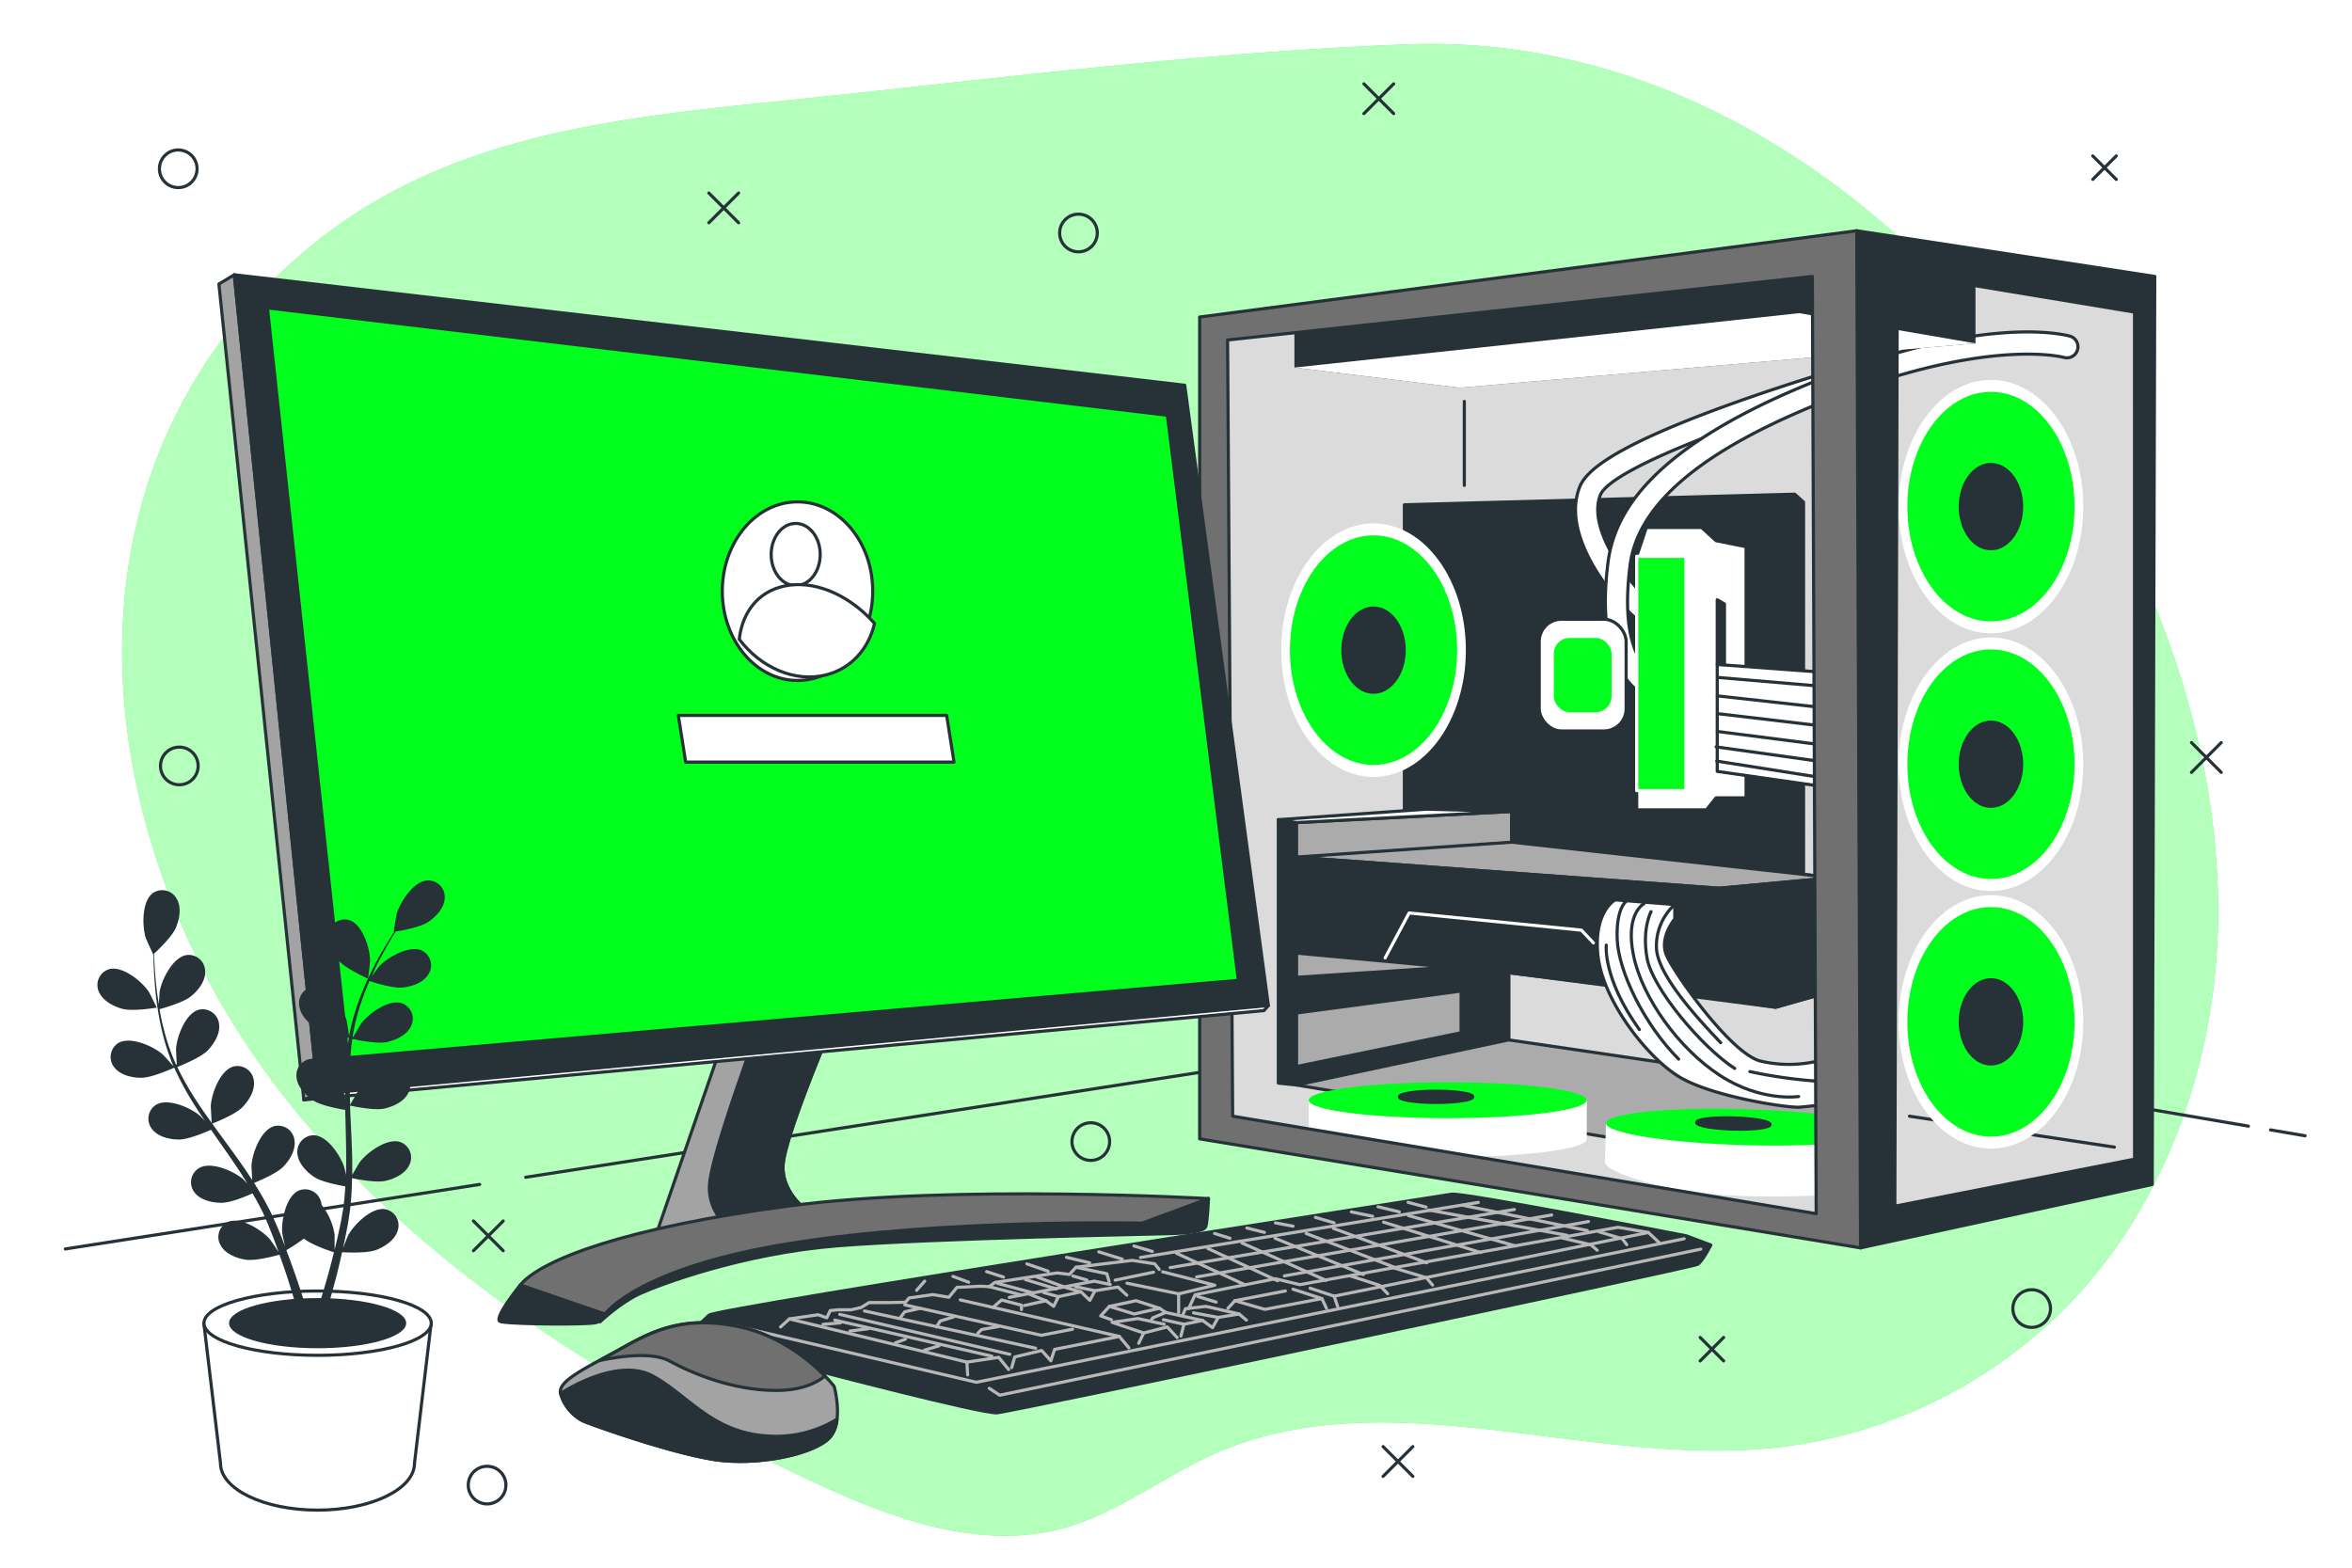 <svg class="animated" id="freepik_stories-modern-desktop-computer" xmlns="http://www.w3.org/2000/svg" viewBox="0 0 750 500" version="1.1" xmlns:xlink="http://www.w3.org/1999/xlink" xmlns:svgjs="http://svgjs.com/svgjs"><style>svg#freepik_stories-modern-desktop-computer:not(.animated) .animable {opacity: 0;}svg#freepik_stories-modern-desktop-computer.animated #freepik--background-simple--inject-220 {animation: 1.5s Infinite  linear heartbeat;animation-delay: 0s;}svg#freepik_stories-modern-desktop-computer.animated #freepik--Shapes--inject-220 {animation: 1.5s Infinite  linear floating;animation-delay: 0s;}svg#freepik_stories-modern-desktop-computer.animated #freepik--Mouse--inject-220 {animation: 1.5s Infinite  linear shake;animation-delay: 0s;}            @keyframes heartbeat {                0% {                    transform: scale(1);                }                10% {                    transform: scale(1.1);                }                30% {                    transform: scale(1);                }                40% {                    transform: scale(1);                }                50% {                    transform: scale(1.1);                }                60% {                    transform: scale(1);                }                100% {                    transform: scale(1);                }            }                    @keyframes floating {                0% {                    opacity: 1;                    transform: translateY(0px);                }                50% {                    transform: translateY(-10px);                }                100% {                    opacity: 1;                    transform: translateY(0px);                }            }                    @keyframes shake {                10%, 90% {                    transform: translate3d(-1px, 0, 0);                  }                  20%, 80% {                    transform: translate3d(2px, 0, 0);                  }                  30%, 50%, 70% {                    transform: translate3d(-4px, 0, 0);                  }                  40%, 60% {                    transform: translate3d(4px, 0, 0);                  }            }        </style><g id="freepik--background-simple--inject-220" class="animable animator-active" style="transform-origin: 373.132px 251.913px;"><path d="M706.44,270.9c-2.82-32.64-12.57-64.71-26.6-94.42C638,87.76,551.91,10.26,448.74,14.16,382.58,16.67,317,25.23,251.16,32c-56.17,5.8-112,11.1-156.28,50.11a164.19,164.19,0,0,0-44,61.81c-26.36,66-6.66,143.93,35.93,200.83s105,95.72,169.16,126.3c26.17,12.46,55.52,24,83.44,16.24,17.19-4.79,31.6-16.41,47.91-23.64,54.9-24.34,118.56,4.29,178.29-1.88a154.18,154.18,0,0,0,94.25-45.91c29.58-30.67,45.25-73.24,47.24-115.8A220.19,220.19,0,0,0,706.44,270.9Z" style="fill: rgb(0, 255, 28); transform-origin: 373.132px 251.913px;" id="elf6c7ujcwsdg" class="animable"></path><g id="el1a9zit3v1mu"><path d="M706.44,270.9c-2.82-32.64-12.57-64.71-26.6-94.42C638,87.76,551.91,10.26,448.74,14.16,382.58,16.67,317,25.23,251.16,32c-56.17,5.8-112,11.1-156.28,50.11a164.19,164.19,0,0,0-44,61.81c-26.36,66-6.66,143.93,35.93,200.83s105,95.72,169.16,126.3c26.17,12.46,55.52,24,83.44,16.24,17.19-4.79,31.6-16.41,47.91-23.64,54.9-24.34,118.56,4.29,178.29-1.88a154.18,154.18,0,0,0,94.25-45.91c29.58-30.67,45.25-73.24,47.24-115.8A220.19,220.19,0,0,0,706.44,270.9Z" style="fill: rgb(255, 255, 255); opacity: 0.7; transform-origin: 373.132px 251.913px;" class="animable"></path></g></g><g id="freepik--Shapes--inject-220" class="animable" style="transform-origin: 379.57px 253.2px;"><line x1="226.03" y1="61.56" x2="235.52" y2="71.05" style="fill: none; stroke: rgb(38, 50, 56); stroke-linecap: round; stroke-linejoin: round; transform-origin: 230.775px 66.305px;" id="elst78fx1xd6" class="animable"></line><line x1="235.52" y1="61.56" x2="226.03" y2="71.05" style="fill: none; stroke: rgb(38, 50, 56); stroke-linecap: round; stroke-linejoin: round; transform-origin: 230.775px 66.305px;" id="el9ifwgmg1hua" class="animable"></line><line x1="698.81" y1="236.85" x2="708.3" y2="246.34" style="fill: none; stroke: rgb(38, 50, 56); stroke-linecap: round; stroke-linejoin: round; transform-origin: 703.555px 241.595px;" id="elqzl3msgv80k" class="animable"></line><line x1="708.3" y1="236.85" x2="698.81" y2="246.34" style="fill: none; stroke: rgb(38, 50, 56); stroke-linecap: round; stroke-linejoin: round; transform-origin: 703.555px 241.595px;" id="el7xxy4h2k4fu" class="animable"></line><line x1="150.97" y1="389.42" x2="160.46" y2="398.91" style="fill: none; stroke: rgb(38, 50, 56); stroke-linecap: round; stroke-linejoin: round; transform-origin: 155.715px 394.165px;" id="elcaauorao7v" class="animable"></line><line x1="160.46" y1="389.42" x2="150.97" y2="398.91" style="fill: none; stroke: rgb(38, 50, 56); stroke-linecap: round; stroke-linejoin: round; transform-origin: 155.715px 394.165px;" id="els6tlq40975" class="animable"></line><line x1="434.92" y1="26.74" x2="444.41" y2="36.23" style="fill: none; stroke: rgb(38, 50, 56); stroke-linecap: round; stroke-linejoin: round; transform-origin: 439.665px 31.485px;" id="elf170o70bta" class="animable"></line><line x1="444.41" y1="26.74" x2="434.92" y2="36.23" style="fill: none; stroke: rgb(38, 50, 56); stroke-linecap: round; stroke-linejoin: round; transform-origin: 439.665px 31.485px;" id="eltumchvhdgq" class="animable"></line><line x1="441.04" y1="461.38" x2="450.53" y2="470.87" style="fill: none; stroke: rgb(38, 50, 56); stroke-linecap: round; stroke-linejoin: round; transform-origin: 445.785px 466.125px;" id="el3e1oj234xh9" class="animable"></line><line x1="450.53" y1="461.38" x2="441.04" y2="470.87" style="fill: none; stroke: rgb(38, 50, 56); stroke-linecap: round; stroke-linejoin: round; transform-origin: 445.785px 466.125px;" id="elgbzitk2u38" class="animable"></line><line x1="542.14" y1="426.56" x2="549.63" y2="434.06" style="fill: none; stroke: rgb(38, 50, 56); stroke-linecap: round; stroke-linejoin: round; transform-origin: 545.885px 430.31px;" id="elg7r8puzakrk" class="animable"></line><line x1="549.63" y1="426.56" x2="542.14" y2="434.06" style="fill: none; stroke: rgb(38, 50, 56); stroke-linecap: round; stroke-linejoin: round; transform-origin: 545.885px 430.31px;" id="elbk4oc2vhci" class="animable"></line><line x1="667.34" y1="49.73" x2="674.83" y2="57.22" style="fill: none; stroke: rgb(38, 50, 56); stroke-linecap: round; stroke-linejoin: round; transform-origin: 671.085px 53.475px;" id="eltbmjtt9r2hd" class="animable"></line><line x1="674.83" y1="49.73" x2="667.34" y2="57.22" style="fill: none; stroke: rgb(38, 50, 56); stroke-linecap: round; stroke-linejoin: round; transform-origin: 671.085px 53.475px;" id="elfi5tv6p1i6s" class="animable"></line><path d="M349.9,74.31a6,6,0,1,0-6,6A6,6,0,0,0,349.9,74.31Z" style="fill: none; stroke: rgb(38, 50, 56); stroke-linecap: round; stroke-linejoin: round; transform-origin: 343.9px 74.31px;" id="elcpn8bxzjfw" class="animable"></path><path d="M62.84,53.83a6,6,0,1,0-6,6A6,6,0,0,0,62.84,53.83Z" style="fill: none; stroke: rgb(38, 50, 56); stroke-linecap: round; stroke-linejoin: round; transform-origin: 56.84px 53.83px;" id="eloaia7n171v" class="animable"></path><path d="M653.86,417.35a6,6,0,1,0-6,6A6,6,0,0,0,653.86,417.35Z" style="fill: none; stroke: rgb(38, 50, 56); stroke-linecap: round; stroke-linejoin: round; transform-origin: 647.86px 417.35px;" id="eldyaexe94rla" class="animable"></path><path d="M161.32,473.66a6,6,0,1,0-6,6A6,6,0,0,0,161.32,473.66Z" style="fill: none; stroke: rgb(38, 50, 56); stroke-linecap: round; stroke-linejoin: round; transform-origin: 155.32px 473.66px;" id="elde70ju2y0w8" class="animable"></path><path d="M63.18,244.29a6,6,0,1,0-6,6A6,6,0,0,0,63.18,244.29Z" style="fill: none; stroke: rgb(38, 50, 56); stroke-linecap: round; stroke-linejoin: round; transform-origin: 57.18px 244.29px;" id="elgsy3iziotep" class="animable"></path><path d="M353.83,364.1a6,6,0,1,0-6,6A6,6,0,0,0,353.83,364.1Z" style="fill: none; stroke: rgb(38, 50, 56); stroke-linecap: round; stroke-linejoin: round; transform-origin: 347.83px 364.1px;" id="el1twmrlbsgas" class="animable"></path></g><g id="freepik--Table--inject-220" class="animable" style="transform-origin: 377.94px 360.665px;"><line x1="724.01" y1="360.37" x2="735.05" y2="362.25" style="fill: none; stroke: rgb(38, 50, 56); stroke-linecap: round; stroke-linejoin: round; transform-origin: 729.53px 361.31px;" id="elfeqtaz8s5i6" class="animable"></line><polyline points="167.62 375.48 504.76 322.99 716.97 359.17" style="fill: none; stroke: rgb(38, 50, 56); stroke-linecap: round; stroke-linejoin: round; transform-origin: 442.295px 349.235px;" id="el72o8bsm27ii" class="animable"></polyline><line x1="20.83" y1="398.34" x2="152.96" y2="377.76" style="fill: none; stroke: rgb(38, 50, 56); stroke-linecap: round; stroke-linejoin: round; transform-origin: 86.895px 388.05px;" id="elpa93iylkaa" class="animable"></line></g><g id="freepik--CPU--inject-220" class="animable" style="transform-origin: 534.825px 235.8px;"><polygon points="591.71 80.61 387.81 105.15 388.21 359.59 593.7 392.35 683.5 373.74 683.9 91.81 591.71 80.61" style="fill: rgb(219, 219, 219); stroke: rgb(38, 50, 56); stroke-linecap: round; stroke-linejoin: round; transform-origin: 535.855px 236.48px;" id="elhr8fp4omzgf" class="animable"></polygon><line x1="674.23" y1="365.87" x2="608.89" y2="356" style="fill: none; stroke: rgb(38, 50, 56); stroke-linecap: round; stroke-linejoin: round; transform-origin: 641.56px 360.935px;" id="elb4dcqo36cpj" class="animable"></line><ellipse cx="634.87" cy="161.58" rx="29.44" ry="40.42" style="fill: rgb(255, 255, 255); transform-origin: 634.87px 161.58px;" id="el5407kzl1g27" class="animable"></ellipse><ellipse cx="634.87" cy="161.58" rx="26.66" ry="36.61" style="fill: rgb(0, 255, 28); transform-origin: 634.87px 161.58px;" id="elok27t9272rh" class="animable"></ellipse><ellipse cx="634.87" cy="161.58" rx="9.78" ry="13.43" style="fill: rgb(38, 50, 56); stroke: rgb(38, 50, 56); stroke-linecap: round; stroke-linejoin: round; transform-origin: 634.87px 161.58px;" id="elv82gjrfo8q" class="animable"></ellipse><polygon points="572.28 157.61 447.82 161 447.82 272.18 575.11 286.04 575.11 160.16 572.28 157.61" style="fill: rgb(38, 50, 56); stroke: rgb(38, 50, 56); stroke-linecap: round; stroke-linejoin: round; transform-origin: 511.465px 221.825px;" id="el4pyhan2xwc9" class="animable"></polygon><ellipse cx="437.99" cy="207.36" rx="29.44" ry="40.42" style="fill: rgb(255, 255, 255); transform-origin: 437.99px 207.36px;" id="elk8qchunstvd" class="animable"></ellipse><ellipse cx="437.99" cy="207.36" rx="26.66" ry="36.61" style="fill: rgb(0, 255, 28); transform-origin: 437.99px 207.36px;" id="el98yuw9re9nk" class="animable"></ellipse><ellipse cx="437.99" cy="207.36" rx="9.78" ry="13.43" style="fill: rgb(38, 50, 56); stroke: rgb(38, 50, 56); stroke-linecap: round; stroke-linejoin: round; transform-origin: 437.99px 207.36px;" id="elm7qcnmqh8f8" class="animable"></ellipse><ellipse cx="634.87" cy="243.74" rx="29.44" ry="40.42" style="fill: rgb(255, 255, 255); transform-origin: 634.87px 243.74px;" id="el4gyz8zw81r2" class="animable"></ellipse><ellipse cx="634.87" cy="243.74" rx="26.66" ry="36.61" style="fill: rgb(0, 255, 28); transform-origin: 634.87px 243.74px;" id="elj6wpj18x01a" class="animable"></ellipse><ellipse cx="634.87" cy="243.74" rx="9.78" ry="13.43" style="fill: rgb(38, 50, 56); stroke: rgb(38, 50, 56); stroke-linecap: round; stroke-linejoin: round; transform-origin: 634.87px 243.74px;" id="el4gn7q450e0x" class="animable"></ellipse><ellipse cx="634.87" cy="325.91" rx="29.44" ry="40.42" style="fill: rgb(255, 255, 255); transform-origin: 634.87px 325.91px;" id="ellznfdy6nxsp" class="animable"></ellipse><ellipse cx="634.87" cy="325.91" rx="26.66" ry="36.61" style="fill: rgb(0, 255, 28); transform-origin: 634.87px 325.91px;" id="elh2berd9jrwr" class="animable"></ellipse><ellipse cx="634.87" cy="325.91" rx="9.78" ry="13.43" style="fill: rgb(38, 50, 56); stroke: rgb(38, 50, 56); stroke-linecap: round; stroke-linejoin: round; transform-origin: 634.87px 325.91px;" id="elriz6kie3urr" class="animable"></ellipse><path d="M528.43,201.31a3.51,3.51,0,0,1-1.57-.37c-4.82-2.41-12-9.77-17-17.5-4.84-7.42-9.85-18.3-6.22-27.92,1.77-4.69,8.87-12.6,49.93-27.23,22-7.83,43.58-13.91,43.79-14a3.54,3.54,0,1,1,1.91,6.81c-34.87,9.78-85.55,27.69-89,36.88-2.73,7.22,2.29,16.62,5.52,21.57,5.22,8,11.59,13.71,14.25,15a3.53,3.53,0,0,1-1.59,6.69Z" style="fill: rgb(255, 255, 255); stroke: rgb(38, 50, 56); stroke-linecap: round; stroke-linejoin: round; transform-origin: 552.203px 157.711px;" id="elvp4eoknliqp" class="animable"></path><path d="M525.89,222.25a3.49,3.49,0,0,1-2-.61c-10-6.78-13.8-20.95-11.15-42.12,1.21-9.73,5.78-18.53,14-26.89,11-11.23,28.82-21.79,53-31.4,54-21.42,79.33-14.28,80.39-14a3.53,3.53,0,0,1-2,6.77c-.34-.09-24.57-6.56-75.77,13.76-39.65,15.73-60.12,32.94-62.58,52.6-2.29,18.31.43,30.22,8.09,35.38a3.54,3.54,0,0,1-2,6.47Z" style="fill: rgb(255, 255, 255); stroke: rgb(38, 50, 56); stroke-linecap: round; stroke-linejoin: round; transform-origin: 587.266px 164.059px;" id="elv4cjn7s2at" class="animable"></path><polygon points="521.91 252.17 521.91 258.3 544.14 258.3 547.21 254.47 556.79 254.47 556.79 174.37 547.21 172.45 542.61 168.24 524.98 168.24 521.91 177.44 521.91 252.17" style="fill: rgb(255, 255, 255); stroke: rgb(38, 50, 56); stroke-linecap: round; stroke-linejoin: round; transform-origin: 539.35px 213.27px;" id="elk2gmkyyor0k" class="animable"></polygon><rect x="521.91" y="177.43" width="15.71" height="74.73" style="fill: rgb(0, 255, 28); stroke: rgb(255, 255, 255); stroke-linecap: round; stroke-linejoin: round; transform-origin: 529.765px 214.795px;" id="elfyaea4gn17p" class="animable"></rect><polygon points="584 214.61 547.59 211.93 547.59 246.03 582.46 251.02 584 214.61" style="fill: rgb(255, 255, 255); stroke: rgb(38, 50, 56); stroke-linecap: round; stroke-linejoin: round; transform-origin: 565.795px 231.475px;" id="elitzq4wgwlb" class="animable"></polygon><line x1="548" y1="216.08" x2="583.56" y2="219.11" style="fill: none; stroke: rgb(38, 50, 56); stroke-linecap: round; stroke-linejoin: round; transform-origin: 565.78px 217.595px;" id="elmui8qz606ur" class="animable"></line><line x1="547.62" y1="221.94" x2="583.37" y2="225.92" style="fill: none; stroke: rgb(38, 50, 56); stroke-linecap: round; stroke-linejoin: round; transform-origin: 565.495px 223.93px;" id="elouiogme2shn" class="animable"></line><line x1="547.81" y1="227.62" x2="583" y2="231.78" style="fill: none; stroke: rgb(38, 50, 56); stroke-linecap: round; stroke-linejoin: round; transform-origin: 565.405px 229.7px;" id="elhdxvu6m6g6t" class="animable"></line><line x1="547.62" y1="233.29" x2="583" y2="237.83" style="fill: none; stroke: rgb(38, 50, 56); stroke-linecap: round; stroke-linejoin: round; transform-origin: 565.31px 235.56px;" id="el613uj02yuj8" class="animable"></line><line x1="547.24" y1="238.21" x2="582.43" y2="243.13" style="fill: none; stroke: rgb(38, 50, 56); stroke-linecap: round; stroke-linejoin: round; transform-origin: 564.835px 240.67px;" id="elh57x8mxgqhn" class="animable"></line><line x1="547.43" y1="242.75" x2="582.24" y2="248.24" style="fill: none; stroke: rgb(38, 50, 56); stroke-linecap: round; stroke-linejoin: round; transform-origin: 564.835px 245.495px;" id="el3p5iagtvfgl" class="animable"></line><polygon points="547.59 211.93 547.59 191.3 549.89 192.62 549.89 211.92 547.59 211.93" style="fill: rgb(38, 50, 56); stroke: rgb(38, 50, 56); stroke-linecap: round; stroke-linejoin: round; transform-origin: 548.74px 201.615px;" id="elvdwv68fe21i" class="animable"></polygon><polygon points="407.63 261.43 407.63 345.44 413.44 346.05 413.44 262.35 407.63 261.43" style="fill: rgb(38, 50, 56); stroke: rgb(38, 50, 56); stroke-linecap: round; stroke-linejoin: round; transform-origin: 410.535px 303.74px;" id="elg6f2haia9r6" class="animable"></polygon><polygon points="413.44 262.35 482.01 258.81 482.01 268.6 584.56 279.93 584.56 316.05 566.2 321.26 481.09 310.24 481.09 331.66 580.89 346.36 580.89 374.21 413.44 346.05 413.44 262.35" style="fill: rgb(171, 171, 171); stroke: rgb(38, 50, 56); stroke-linecap: round; stroke-linejoin: round; transform-origin: 499px 316.51px;" id="elx18gsl8kdpr" class="animable"></polygon><polygon points="482.01 268.6 413.13 273.37 548.13 283.3 584.56 279.93 482.01 268.6" style="fill: rgb(171, 171, 171); stroke: rgb(38, 50, 56); stroke-linecap: round; stroke-linejoin: round; transform-origin: 498.845px 275.95px;" id="el46hnogsv6l9" class="animable"></polygon><polygon points="548.13 283.3 548.13 318.5 566.2 321.26 584.56 316.05 584.56 279.93 548.13 283.3" style="fill: rgb(38, 50, 56); stroke: rgb(38, 50, 56); stroke-linecap: round; stroke-linejoin: round; transform-origin: 566.345px 300.595px;" id="el5zxi06ske4l" class="animable"></polygon><polygon points="413.13 273.37 413.13 303.96 481.09 310.24 548.13 318.5 548.13 283.3 413.13 273.37" style="fill: rgb(38, 50, 56); stroke: rgb(38, 50, 56); stroke-linecap: round; stroke-linejoin: round; transform-origin: 480.63px 295.935px;" id="eluycs2g170q" class="animable"></polygon><polyline points="441.69 305.51 449.34 291.18 504.28 296.67 508.1 300.73" style="fill: none; stroke: rgb(255, 255, 255); stroke-linecap: round; stroke-linejoin: round; transform-origin: 474.895px 298.345px;" id="elg00hvqiuzle" class="animable"></polyline><path d="M515.07,287s-7,3.67-5.51,17.76,15.31,32.14,25.72,38.57,34.89,10.1,38.57,9.79,5.81-.61,5.81-.61V338.4a39.59,39.59,0,0,1-18.36,0c-9.49-2.45-27.86-28.47-30-34s2.75-11.33,2.75-11.33V288.5Z" style="fill: rgb(255, 255, 255); stroke: rgb(38, 50, 56); stroke-linecap: round; stroke-linejoin: round; transform-origin: 544.506px 320.069px;" id="el8h8ivxkqe5i" class="animable"></path><path d="M524.26,288.2s-6.13,3.06-3.37,16.53,14.39,29.69,27.55,38.26,25.1,6.74,25.1,6.74" style="fill: none; stroke: rgb(38, 50, 56); stroke-linecap: round; stroke-linejoin: round; transform-origin: 546.858px 319.047px;" id="elujqynf02m5" class="animable"></path><path d="M534.05,288.5a17.72,17.72,0,0,0-5.83,14.06c.49,8.93,14.39,23.57,20.47,30" style="fill: none; stroke: rgb(38, 50, 56); stroke-linecap: round; stroke-linejoin: round; transform-origin: 538.444px 310.53px;" id="elqfy1k0f6vwm" class="animable"></path><path d="M526.48,290.77s-3,5.46-1.24,15,17.49,28.29,27.92,35" style="fill: none; stroke: rgb(38, 50, 56); stroke-linecap: round; stroke-linejoin: round; transform-origin: 538.923px 315.77px;" id="elyc364zcith" class="animable"></path><path d="M518.91,287.17s-3.6,1.86-3.23,12.28,8.69,27.43,19.61,38.35" style="fill: none; stroke: rgb(38, 50, 56); stroke-linecap: round; stroke-linejoin: round; transform-origin: 525.472px 312.485px;" id="el3vebfdbrgms" class="animable"></path><path d="M512.21,301.44S511,312,522.76,328.37" style="fill: none; stroke: rgb(38, 50, 56); stroke-linecap: round; stroke-linejoin: round; transform-origin: 517.467px 314.905px;" id="els4fpqlfo82s" class="animable"></path><path d="M558,341.77a152.88,152.88,0,0,0,20.59,3" style="fill: none; stroke: rgb(38, 50, 56); stroke-linecap: round; stroke-linejoin: round; transform-origin: 568.295px 343.27px;" id="el2sdzwispmq4" class="animable"></path><polygon points="407.63 261.43 454.98 258.07 482.01 258.81 413.44 262.35 407.63 261.43" style="fill: rgb(255, 255, 255); stroke: rgb(38, 50, 56); stroke-linecap: round; stroke-linejoin: round; transform-origin: 444.82px 260.21px;" id="eldcj8x3ranhf" class="animable"></polygon><polygon points="413.86 323.03 465.91 316.08 465.91 329.39 413.66 340.11 413.44 346.05 481.09 331.66 481.09 310.24 461.54 308.53 413.46 311.71 413.86 323.03" style="fill: rgb(38, 50, 56); stroke: rgb(38, 50, 56); stroke-linecap: round; stroke-linejoin: round; transform-origin: 447.265px 327.29px;" id="eluj758tzyjzn" class="animable"></polygon><path d="M417.33,350.9v12.42c0,3.16,19.84,5.73,44.31,5.73S506,366.48,506,363.32V350.9Z" style="fill: rgb(255, 255, 255); transform-origin: 461.665px 359.975px;" id="eltdwmn1aot7m" class="animable"></path><ellipse cx="461.64" cy="350.9" rx="44.31" ry="5.73" style="fill: rgb(0, 255, 28); transform-origin: 461.64px 350.9px;" id="elypj4vhz4bc" class="animable"></ellipse><path d="M469.64,349.82c0,1-5.24,1.79-11.7,1.79s-11.71-.8-11.71-1.79,5.24-1.79,11.71-1.79S469.64,348.83,469.64,349.82Z" style="fill: rgb(38, 50, 56); stroke: rgb(38, 50, 56); stroke-linecap: round; stroke-linejoin: round; transform-origin: 457.935px 349.82px;" id="el24qq7ierueh" class="animable"></path><path d="M512.12,358.22l-.36,12.42c-.09,3.17,19.67,10.13,44.13,10.83s44.37-1.29,44.46-4.46l.35-16.24Z" style="fill: rgb(255, 255, 255); transform-origin: 556.23px 369.915px;" id="el0t4fd7j51qi" class="animable"></path><path d="M600.7,360.77c-.09,3.17-20,5.16-44.45,4.46s-44.22-3.84-44.13-7,20-5.16,44.46-4.45S600.79,357.61,600.7,360.77Z" style="fill: rgb(0, 255, 28); transform-origin: 556.41px 359.503px;" id="el8bnduff2o6y" class="animable"></path><path d="M564.44,358.65c0,1-5.29,1.64-11.75,1.46S541,359,541,358s5.29-1.64,11.75-1.45S564.47,357.66,564.44,358.65Z" style="fill: rgb(38, 50, 56); stroke: rgb(38, 50, 56); stroke-linecap: round; stroke-linejoin: round; transform-origin: 552.72px 358.328px;" id="eliq6s0ywrm5b" class="animable"></path><polygon points="412.76 103.42 412.76 117.23 465.45 123.66 629.94 109.52 629.94 88.32 591.71 80.61 412.76 103.42" style="fill: rgb(38, 50, 56); transform-origin: 521.35px 102.135px;" id="elrnqp76th0h8" class="animable"></polygon><polygon points="412.76 117.23 573.72 99.88 629.94 109.52 465.45 123.66 412.76 117.23" style="fill: rgb(255, 255, 255); transform-origin: 521.35px 111.77px;" id="elx8ofyef5jj" class="animable"></polygon><rect x="490.82" y="197.5" width="27.72" height="35.64" rx="7.11" style="fill: rgb(255, 255, 255); stroke: rgb(38, 50, 56); stroke-linecap: round; stroke-linejoin: round; transform-origin: 504.68px 215.32px;" id="elosn54c7kv59" class="animable"></rect><rect x="495.47" y="203.47" width="18.42" height="23.68" rx="5.04" style="fill: rgb(0, 255, 28); transform-origin: 504.68px 215.31px;" id="elrjq2yfxvhq" class="animable"></rect><path d="M592.08,73.6,593.29,398l93-20.22.81-289.62Zm88.59,296.1-76.45,15L605,87l75.65,12.54Z" style="fill: rgb(38, 50, 56); stroke: rgb(38, 50, 56); stroke-linecap: round; stroke-linejoin: round; transform-origin: 639.59px 235.8px;" id="el60hdpisjt6c" class="animable"></path><path d="M592.08,73.6,382.55,101.11V363.23L593.29,398ZM393.07,356l-1.62-247.56L577.92,88.17l1.22,298.92Z" style="fill: rgb(112, 112, 112); stroke: rgb(38, 50, 56); stroke-linecap: round; stroke-linejoin: round; transform-origin: 487.92px 235.8px;" id="elog3apikqw4" class="animable"></path><line x1="466.94" y1="128.03" x2="466.94" y2="154.82" style="fill: none; stroke: rgb(38, 50, 56); stroke-linecap: round; stroke-linejoin: round; transform-origin: 466.94px 141.425px;" id="elqcpn08twzo" class="animable"></line></g><g id="freepik--Keyboard--inject-220" class="animable" style="transform-origin: 383.467px 415.732px;"><path d="M259.83,437S313,450.93,317.88,450.6s221.83-46.37,223.45-47.35,4.22-6.16,4.22-6.16l-7.79-2.92s-71.35-13.94-74.91-13.29S228.37,417.2,226.1,419.47s-5.51,4.54-4.54,5.51S259.83,437,259.83,437Z" style="fill: rgb(38, 50, 56); stroke: rgb(38, 50, 56); stroke-linecap: round; stroke-linejoin: round; transform-origin: 383.467px 415.732px;" id="elu3z4ffa9he" class="animable"></path><polyline points="235.18 423.04 311.33 440.86 537.05 395.09" style="fill: none; stroke: rgb(184, 184, 184); stroke-linecap: round; stroke-linejoin: round; transform-origin: 386.115px 417.975px;" id="eluem4rrdoct" class="animable"></polyline><polyline points="315.46 442.79 318.77 444.99 542.34 398.4" style="fill: none; stroke: rgb(184, 184, 184); stroke-linecap: round; stroke-linejoin: round; transform-origin: 428.9px 421.695px;" id="elsnn4qhl8czf" class="animable"></polyline><polyline points="248.91 423.21 251.72 420.66 308.31 434.43 308.57 438.51" style="fill: none; stroke: rgb(184, 184, 184); stroke-linecap: round; stroke-linejoin: round; transform-origin: 278.74px 429.585px;" id="elva1rqlb5o0i" class="animable"></polyline><polyline points="308.31 434.43 318.47 432.92 321.63 436.8" style="fill: none; stroke: rgb(184, 184, 184); stroke-linecap: round; stroke-linejoin: round; transform-origin: 314.97px 434.86px;" id="el9j6b3h0t1v" class="animable"></polyline><polyline points="322.6 436.19 323.57 432.79 332.18 430.73 335.09 434.01 336.3 430.37 356.92 426.25 359.96 429.88" style="fill: none; stroke: rgb(184, 184, 184); stroke-linecap: round; stroke-linejoin: round; transform-origin: 341.28px 431.22px;" id="elur9fkl4m6y" class="animable"></polyline><polyline points="363.11 428.43 364.69 425.15 372.21 423.21 375.36 426.61" style="fill: none; stroke: rgb(184, 184, 184); stroke-linecap: round; stroke-linejoin: round; transform-origin: 369.235px 425.82px;" id="elmeq70ruzjr" class="animable"></polyline><polyline points="376.57 426.12 377.54 422.36 383.49 421.15 386.64 423.45 388.46 420.18 395.13 419.09 397.44 421.03" style="fill: none; stroke: rgb(184, 184, 184); stroke-linecap: round; stroke-linejoin: round; transform-origin: 387.005px 422.605px;" id="eli6r483r5t2p" class="animable"></polyline><polyline points="251.72 420.66 260.86 419.33 263.65 420.3 264.74 418 267.17 417.75 271.41 417.75 274.57 417.03 277.11 415.45 283.54 415.45 288.76 415.33 289.85 413.99 297.49 412.9 302.58 413.75 305.13 410.6 312.77 410.23 315.44 410.36 317.26 409.02 337.03 405.99 341.03 406.47 343.1 404.17 361.05 401.99 368.2 403.08 369.66 404.9" style="fill: none; stroke: rgb(184, 184, 184); stroke-linecap: round; stroke-linejoin: round; transform-origin: 310.69px 411.325px;" id="elcvfjnyv9rtd" class="animable"></polyline><line x1="355.59" y1="408.29" x2="367.84" y2="405.75" style="fill: none; stroke: rgb(184, 184, 184); stroke-linecap: round; stroke-linejoin: round; transform-origin: 361.715px 407.02px;" id="elwtp5qkf5m8" class="animable"></line><polyline points="370.75 405.63 387.36 409.9 375.85 412.66 359.35 409.26" style="fill: none; stroke: rgb(184, 184, 184); stroke-linecap: round; stroke-linejoin: round; transform-origin: 373.355px 409.145px;" id="elrg8s0pxp209" class="animable"></polyline><line x1="375.84" y1="412.66" x2="375.84" y2="418.6" style="fill: none; stroke: rgb(184, 184, 184); stroke-linecap: round; stroke-linejoin: round; transform-origin: 375.84px 415.63px;" id="elhsaqt3efg6q" class="animable"></line><polyline points="395.13 419.09 384.58 416.66 378.03 417.39 377.18 419.33" style="fill: none; stroke: rgb(184, 184, 184); stroke-linecap: round; stroke-linejoin: round; transform-origin: 386.155px 417.995px;" id="el9dgkvirrrlh" class="animable"></polyline><polyline points="383.49 421.15 371.72 418.6 367.6 420.3 366.99 421.27" style="fill: none; stroke: rgb(184, 184, 184); stroke-linecap: round; stroke-linejoin: round; transform-origin: 375.24px 419.935px;" id="elxdd6fnbrph" class="animable"></polyline><line x1="377.54" y1="422.36" x2="370.99" y2="420.91" style="fill: none; stroke: rgb(184, 184, 184); stroke-linecap: round; stroke-linejoin: round; transform-origin: 374.265px 421.635px;" id="elv033pdw2lq" class="animable"></line><line x1="388.46" y1="420.18" x2="380.58" y2="418.72" style="fill: none; stroke: rgb(184, 184, 184); stroke-linecap: round; stroke-linejoin: round; transform-origin: 384.52px 419.45px;" id="elzhxfqtuqa9l" class="animable"></line><polyline points="364.69 425.15 354.62 421.76 362.87 420.54 371.24 422.36" style="fill: none; stroke: rgb(184, 184, 184); stroke-linecap: round; stroke-linejoin: round; transform-origin: 362.93px 422.845px;" id="el23lgxrryxzo" class="animable"></polyline><polygon points="353.77 416.66 361.65 419.09 369.78 417.27 362.26 414.84 353.77 416.66" style="fill: none; stroke: rgb(184, 184, 184); stroke-linecap: round; stroke-linejoin: round; transform-origin: 361.775px 416.965px;" id="elkb3xrdrm03n" class="animable"></polygon><polyline points="353.77 416.66 350.98 419.69 354.38 420.91" style="fill: none; stroke: rgb(184, 184, 184); stroke-linecap: round; stroke-linejoin: round; transform-origin: 352.68px 418.785px;" id="elmx3uq9n249h" class="animable"></polyline><line x1="369.78" y1="417.27" x2="371.72" y2="418.6" style="fill: none; stroke: rgb(184, 184, 184); stroke-linecap: round; stroke-linejoin: round; transform-origin: 370.75px 417.935px;" id="elhvr18zpvvpp" class="animable"></line><line x1="356.92" y1="426.24" x2="306.22" y2="414.6" style="fill: none; stroke: rgb(184, 184, 184); stroke-linecap: round; stroke-linejoin: round; transform-origin: 331.57px 420.42px;" id="el8gjt59mpijl" class="animable"></line><line x1="266.2" y1="421.03" x2="316.29" y2="432.55" style="fill: none; stroke: rgb(184, 184, 184); stroke-linecap: round; stroke-linejoin: round; transform-origin: 291.245px 426.79px;" id="elz7bh0qkl049" class="animable"></line><line x1="267.77" y1="419.21" x2="321.99" y2="431.95" style="fill: none; stroke: rgb(184, 184, 184); stroke-linecap: round; stroke-linejoin: round; transform-origin: 294.88px 425.58px;" id="elbku10i67dzm" class="animable"></line><line x1="275.66" y1="418.12" x2="330.24" y2="430" style="fill: none; stroke: rgb(184, 184, 184); stroke-linecap: round; stroke-linejoin: round; transform-origin: 302.95px 424.06px;" id="el7t8j0livign" class="animable"></line><polyline points="288.52 416.18 332.06 425.88 342 423.94" style="fill: none; stroke: rgb(184, 184, 184); stroke-linecap: round; stroke-linejoin: round; transform-origin: 315.26px 421.03px;" id="elxy2dufaacji" class="animable"></polyline><polyline points="379.03 417.38 381.1 412.94 406.68 407.84 414.42 409.73 515.97 391.43 525.62 393.09 529.06 396.31" style="fill: none; stroke: rgb(184, 184, 184); stroke-linecap: round; stroke-linejoin: round; transform-origin: 454.045px 404.405px;" id="elr4v03z8pf0b" class="animable"></polyline><polyline points="525.62 393.09 425.42 413.4 426.53 416.62" style="fill: none; stroke: rgb(184, 184, 184); stroke-linecap: round; stroke-linejoin: round; transform-origin: 475.52px 404.855px;" id="el4dwfuf2wcgj" class="animable"></polyline><polyline points="430.63 406.96 439.95 409.96 442.5 412.62" style="fill: none; stroke: rgb(184, 184, 184); stroke-linecap: round; stroke-linejoin: round; transform-origin: 436.565px 409.79px;" id="elb7hboxxqfnf" class="animable"></polyline><polyline points="444.17 404.3 454.82 407.52 456.82 409.85" style="fill: none; stroke: rgb(184, 184, 184); stroke-linecap: round; stroke-linejoin: round; transform-origin: 450.495px 407.075px;" id="eljudfsjkhfy" class="animable"></polyline><polyline points="498.21 394.87 507.2 396.98 509.31 398.75" style="fill: none; stroke: rgb(184, 184, 184); stroke-linecap: round; stroke-linejoin: round; transform-origin: 503.76px 396.81px;" id="elf9x260qijv6" class="animable"></polyline><polyline points="509.86 392.87 517.3 395.09 518.74 396.98" style="fill: none; stroke: rgb(184, 184, 184); stroke-linecap: round; stroke-linejoin: round; transform-origin: 514.3px 394.925px;" id="elu578igknadj" class="animable"></polyline><polyline points="391.57 417.28 393.79 414.84 403.33 417.62 421.53 414.18 412.32 411.18" style="fill: none; stroke: rgb(184, 184, 184); stroke-linecap: round; stroke-linejoin: round; transform-origin: 406.55px 414.4px;" id="ell1xsc51g6xe" class="animable"></polyline><line x1="421.53" y1="414.18" x2="422.97" y2="417.28" style="fill: none; stroke: rgb(184, 184, 184); stroke-linecap: round; stroke-linejoin: round; transform-origin: 422.25px 415.73px;" id="elgodrfr42zda" class="animable"></line><line x1="425.42" y1="413.4" x2="417.76" y2="410.85" style="fill: none; stroke: rgb(184, 184, 184); stroke-linecap: round; stroke-linejoin: round; transform-origin: 421.59px 412.125px;" id="el0qtkdvidxkvd" class="animable"></line><line x1="393.79" y1="414.84" x2="409.88" y2="411.74" style="fill: none; stroke: rgb(184, 184, 184); stroke-linecap: round; stroke-linejoin: round; transform-origin: 401.835px 413.29px;" id="elqlrecjccy9s" class="animable"></line><line x1="381.92" y1="413.51" x2="387.8" y2="415.29" style="fill: none; stroke: rgb(184, 184, 184); stroke-linecap: round; stroke-linejoin: round; transform-origin: 384.86px 414.4px;" id="elrv5r1naflec" class="animable"></line><polyline points="287.08 420.27 288.49 418.39 293.2 417.33" style="fill: none; stroke: rgb(184, 184, 184); stroke-linecap: round; stroke-linejoin: round; transform-origin: 290.14px 418.8px;" id="eludhtbskru8b" class="animable"></polyline><polyline points="298.63 423.22 299.8 421.33 304.05 420.04" style="fill: none; stroke: rgb(184, 184, 184); stroke-linecap: round; stroke-linejoin: round; transform-origin: 301.34px 421.63px;" id="elgu24rv4yjvf" class="animable"></polyline><polyline points="311.82 425.22 313 424.04 318.42 423.1" style="fill: none; stroke: rgb(184, 184, 184); stroke-linecap: round; stroke-linejoin: round; transform-origin: 315.12px 424.16px;" id="elp8gvy7bxhk" class="animable"></polyline><line x1="294.74" y1="430.64" x2="299.45" y2="429.23" style="fill: none; stroke: rgb(184, 184, 184); stroke-linecap: round; stroke-linejoin: round; transform-origin: 297.095px 429.935px;" id="el0pg0y14aqm" class="animable"></line><line x1="285.54" y1="428.29" x2="288.73" y2="427.11" style="fill: none; stroke: rgb(184, 184, 184); stroke-linecap: round; stroke-linejoin: round; transform-origin: 287.135px 427.7px;" id="el82ub8rwzm2q" class="animable"></line><line x1="262.45" y1="422.39" x2="267.98" y2="421.92" style="fill: none; stroke: rgb(184, 184, 184); stroke-linecap: round; stroke-linejoin: round; transform-origin: 265.215px 422.155px;" id="elb2cerexlxs" class="animable"></line><line x1="271.05" y1="424.52" x2="276.82" y2="423.81" style="fill: none; stroke: rgb(184, 184, 184); stroke-linecap: round; stroke-linejoin: round; transform-origin: 273.935px 424.165px;" id="el48wued6f3el" class="animable"></line><polyline points="316.66 416.97 319.37 414.62 325.73 416.27 325.73 417.68" style="fill: none; stroke: rgb(184, 184, 184); stroke-linecap: round; stroke-linejoin: round; transform-origin: 321.195px 416.15px;" id="elvlff5d3bsa" class="animable"></polyline><polyline points="326.67 416.38 333.51 414.85 335.98 416.62 337.51 413.56 344.7 412.02 347.53 414.73 349.18 411.67 356.49 410.49 359.32 413.08" style="fill: none; stroke: rgb(184, 184, 184); stroke-linecap: round; stroke-linejoin: round; transform-origin: 342.995px 413.555px;" id="ela6ooqkcjsct" class="animable"></polyline><polyline points="321.84 413.79 348.95 408.61 354.01 409.67" style="fill: none; stroke: rgb(184, 184, 184); stroke-linecap: round; stroke-linejoin: round; transform-origin: 337.925px 411.2px;" id="elfzf0vgccdxp" class="animable"></polyline><line x1="333.51" y1="414.85" x2="328.44" y2="412.85" style="fill: none; stroke: rgb(184, 184, 184); stroke-linecap: round; stroke-linejoin: round; transform-origin: 330.975px 413.85px;" id="elcfq8xndjmdk" class="animable"></line><line x1="337.51" y1="413.56" x2="332.8" y2="412.26" style="fill: none; stroke: rgb(184, 184, 184); stroke-linecap: round; stroke-linejoin: round; transform-origin: 335.155px 412.91px;" id="elkrakhhk7atl" class="animable"></line><line x1="349.18" y1="411.67" x2="342.94" y2="410.37" style="fill: none; stroke: rgb(184, 184, 184); stroke-linecap: round; stroke-linejoin: round; transform-origin: 346.06px 411.02px;" id="eld0sqz30hca8" class="animable"></line><line x1="315.44" y1="410.36" x2="325.49" y2="412.97" style="fill: none; stroke: rgb(184, 184, 184); stroke-linecap: round; stroke-linejoin: round; transform-origin: 320.465px 411.665px;" id="elqldybvecprs" class="animable"></line><line x1="318.07" y1="409.31" x2="329.5" y2="412.38" style="fill: none; stroke: rgb(184, 184, 184); stroke-linecap: round; stroke-linejoin: round; transform-origin: 323.785px 410.845px;" id="elslmd25tdci" class="animable"></line><line x1="327.03" y1="408.13" x2="336.81" y2="411.08" style="fill: none; stroke: rgb(184, 184, 184); stroke-linecap: round; stroke-linejoin: round; transform-origin: 331.92px 409.605px;" id="elo3gtkoalho" class="animable"></line><polyline points="330.68 407.31 340.11 410.73 344.7 412.02" style="fill: none; stroke: rgb(184, 184, 184); stroke-linecap: round; stroke-linejoin: round; transform-origin: 337.69px 409.665px;" id="elwhw6dewe73" class="animable"></polyline><line x1="342.11" y1="406.96" x2="346.59" y2="408.25" style="fill: none; stroke: rgb(184, 184, 184); stroke-linecap: round; stroke-linejoin: round; transform-origin: 344.35px 407.605px;" id="el3aj94xgl956" class="animable"></line><polyline points="343.1 404.17 352.95 406.25 353.66 408.72" style="fill: none; stroke: rgb(184, 184, 184); stroke-linecap: round; stroke-linejoin: round; transform-origin: 348.38px 406.445px;" id="eltc7qq3wmksc" class="animable"></polyline><line x1="363.68" y1="401.06" x2="471.39" y2="383.5" style="fill: none; stroke: rgb(184, 184, 184); stroke-linecap: round; stroke-linejoin: round; transform-origin: 417.535px 392.28px;" id="el1ler2s9ucnj" class="animable"></line><line x1="373.14" y1="404.3" x2="482.9" y2="385.75" style="fill: none; stroke: rgb(184, 184, 184); stroke-linecap: round; stroke-linejoin: round; transform-origin: 428.02px 395.025px;" id="el3ev0qrban1j" class="animable"></line><line x1="381.55" y1="407.28" x2="494.8" y2="387.5" style="fill: none; stroke: rgb(184, 184, 184); stroke-linecap: round; stroke-linejoin: round; transform-origin: 438.175px 397.39px;" id="elurueq4hmq8r" class="animable"></line><line x1="409.55" y1="406.93" x2="506.53" y2="389.6" style="fill: none; stroke: rgb(184, 184, 184); stroke-linecap: round; stroke-linejoin: round; transform-origin: 458.04px 398.265px;" id="elx1l6hio745h" class="animable"></line><line x1="455.56" y1="385.93" x2="499.74" y2="394" style="fill: none; stroke: rgb(184, 184, 184); stroke-linecap: round; stroke-linejoin: round; transform-origin: 477.65px 389.965px;" id="elcskeb1j2v4u" class="animable"></line><line x1="466.43" y1="384.41" x2="506.17" y2="392.48" style="fill: none; stroke: rgb(184, 184, 184); stroke-linecap: round; stroke-linejoin: round; transform-origin: 486.3px 388.445px;" id="ellfl0h6omkr" class="animable"></line><line x1="483.26" y1="397.39" x2="449.13" y2="387.69" style="fill: none; stroke: rgb(184, 184, 184); stroke-linecap: round; stroke-linejoin: round; transform-origin: 466.195px 392.54px;" id="elb46fnvm14ic" class="animable"></line><line x1="472.16" y1="399.49" x2="441.19" y2="389.79" style="fill: none; stroke: rgb(184, 184, 184); stroke-linecap: round; stroke-linejoin: round; transform-origin: 456.675px 394.64px;" id="elvf6rhui8y7i" class="animable"></line><line x1="454.98" y1="402.76" x2="425.17" y2="391.78" style="fill: none; stroke: rgb(184, 184, 184); stroke-linecap: round; stroke-linejoin: round; transform-origin: 440.075px 397.27px;" id="ellcrycjjzyg" class="animable"></line><line x1="445.51" y1="404.52" x2="416.52" y2="393.41" style="fill: none; stroke: rgb(184, 184, 184); stroke-linecap: round; stroke-linejoin: round; transform-origin: 431.015px 398.965px;" id="elv8iwv99lqma" class="animable"></line><line x1="434.76" y1="406.5" x2="406.59" y2="394.93" style="fill: none; stroke: rgb(184, 184, 184); stroke-linecap: round; stroke-linejoin: round; transform-origin: 420.675px 400.715px;" id="elnmu99vd2ypi" class="animable"></line><line x1="422.84" y1="408.37" x2="396.07" y2="396.45" style="fill: none; stroke: rgb(184, 184, 184); stroke-linecap: round; stroke-linejoin: round; transform-origin: 409.455px 402.41px;" id="elu7lopdoion9" class="animable"></line><line x1="407.41" y1="408.49" x2="385.2" y2="398.21" style="fill: none; stroke: rgb(184, 184, 184); stroke-linecap: round; stroke-linejoin: round; transform-origin: 396.305px 403.35px;" id="el4wycbwiuans" class="animable"></line><line x1="397.01" y1="409.78" x2="375.15" y2="399.72" style="fill: none; stroke: rgb(184, 184, 184); stroke-linecap: round; stroke-linejoin: round; transform-origin: 386.08px 404.75px;" id="elsu3uvihxjx" class="animable"></line><line x1="292.29" y1="411.53" x2="294.86" y2="408.61" style="fill: none; stroke: rgb(184, 184, 184); stroke-linecap: round; stroke-linejoin: round; transform-origin: 293.575px 410.07px;" id="elxssd1daxmf" class="animable"></line><line x1="303.86" y1="407.09" x2="308.88" y2="408.96" style="fill: none; stroke: rgb(184, 184, 184); stroke-linecap: round; stroke-linejoin: round; transform-origin: 306.37px 408.025px;" id="elxnbz04b13x" class="animable"></line><line x1="314.61" y1="405.57" x2="319.99" y2="407.32" style="fill: none; stroke: rgb(184, 184, 184); stroke-linecap: round; stroke-linejoin: round; transform-origin: 317.3px 406.445px;" id="ela6wll1jsorc" class="animable"></line><line x1="327.47" y1="403.11" x2="334.24" y2="405.45" style="fill: none; stroke: rgb(184, 184, 184); stroke-linecap: round; stroke-linejoin: round; transform-origin: 330.855px 404.28px;" id="elpvw1lelu4pk" class="animable"></line><line x1="340.09" y1="401.01" x2="347.45" y2="402.76" style="fill: none; stroke: rgb(184, 184, 184); stroke-linecap: round; stroke-linejoin: round; transform-origin: 343.77px 401.885px;" id="elh33zaliyru6" class="animable"></line><line x1="350.37" y1="399.26" x2="357.85" y2="401.59" style="fill: none; stroke: rgb(184, 184, 184); stroke-linecap: round; stroke-linejoin: round; transform-origin: 354.11px 400.425px;" id="elkdt8bkeabhh" class="animable"></line><line x1="361.59" y1="397.39" x2="367.44" y2="399.14" style="fill: none; stroke: rgb(184, 184, 184); stroke-linecap: round; stroke-linejoin: round; transform-origin: 364.515px 398.265px;" id="elozwtp1x4bz" class="animable"></line><line x1="387.31" y1="393.41" x2="392.21" y2="394.93" style="fill: none; stroke: rgb(184, 184, 184); stroke-linecap: round; stroke-linejoin: round; transform-origin: 389.76px 394.17px;" id="el6ead104ahu7" class="animable"></line><line x1="397.59" y1="391.66" x2="403.2" y2="393.06" style="fill: none; stroke: rgb(184, 184, 184); stroke-linecap: round; stroke-linejoin: round; transform-origin: 400.395px 392.36px;" id="elaj32vyc2t5" class="animable"></line><line x1="406.71" y1="390.02" x2="412.32" y2="391.08" style="fill: none; stroke: rgb(184, 184, 184); stroke-linecap: round; stroke-linejoin: round; transform-origin: 409.515px 390.55px;" id="elh6hgohulm4m" class="animable"></line><line x1="419.45" y1="388.27" x2="425.41" y2="390.02" style="fill: none; stroke: rgb(184, 184, 184); stroke-linecap: round; stroke-linejoin: round; transform-origin: 422.43px 389.145px;" id="el4rmlaazo7vx" class="animable"></line><line x1="430.9" y1="386.52" x2="437.68" y2="387.92" style="fill: none; stroke: rgb(184, 184, 184); stroke-linecap: round; stroke-linejoin: round; transform-origin: 434.29px 387.22px;" id="el46dpo5rqkzb" class="animable"></line><line x1="439.43" y1="384.88" x2="446.21" y2="386.52" style="fill: none; stroke: rgb(184, 184, 184); stroke-linecap: round; stroke-linejoin: round; transform-origin: 442.82px 385.7px;" id="el46v2chk3nv9" class="animable"></line><line x1="449.02" y1="383.48" x2="454.74" y2="385" style="fill: none; stroke: rgb(184, 184, 184); stroke-linecap: round; stroke-linejoin: round; transform-origin: 451.88px 384.24px;" id="el4hcr2wpbfn2" class="animable"></line></g><g id="freepik--Mouse--inject-220" class="animable" style="transform-origin: 222.867px 443.977px;"><path d="M266,442.17S254.31,426.93,235.18,423s-29.51,2.92-38.92,8.11-18.48,9.4-17.51,13.29a14.1,14.1,0,0,0,7.13,8.76c2.92,1.3,31.14,11.35,44.44,12.65s29.18-2.27,34.05-7.14S266,442.17,266,442.17Z" style="fill: rgb(163, 163, 163); stroke: rgb(38, 50, 56); stroke-linecap: round; stroke-linejoin: round; transform-origin: 222.867px 443.957px;" id="elgfxabqiijw7" class="animable"></path><path d="M263.05,438.88c-4.59-4.71-14.37-13.1-27.87-15.84-19.13-3.89-29.51,2.92-38.92,8.11-1.79,1-3.56,1.93-5.26,2.85,2-.47,15.84-3.54,22.45.06,7.14,3.9,20.11,9.41,34.05,9.41C255.43,443.47,260.31,441.17,263.05,438.88Z" style="fill: rgb(112, 112, 112); stroke: rgb(38, 50, 56); stroke-linecap: round; stroke-linejoin: round; transform-origin: 227.025px 432.68px;" id="elirn9zxdg0dg" class="animable"></path><path d="M266.91,452.64a37.11,37.11,0,0,1-21,5.42c-18.48-.65-25.94-12.65-37.62-19.13s-29.51,5.51-29.51,5.51a14.1,14.1,0,0,0,7.13,8.76c2.92,1.3,31.14,11.35,44.44,12.65s29.18-2.27,34.05-7.14A10.16,10.16,0,0,0,266.91,452.64Z" style="fill: rgb(38, 50, 56); stroke: rgb(38, 50, 56); stroke-linecap: round; stroke-linejoin: round; transform-origin: 222.845px 451.564px;" id="elarg135doq9j" class="animable"></path></g><g id="freepik--Monitor--inject-220" class="animable" style="transform-origin: 237.13px 254.958px;"><polygon points="74.71 87.63 69.8 90.59 96.89 350.8 101.39 348.91 74.71 87.63" style="fill: rgb(163, 163, 163); stroke: rgb(38, 50, 56); stroke-linecap: round; stroke-linejoin: round; transform-origin: 85.595px 219.215px;" id="el4bqg7k78vhk" class="animable"></polygon><path d="M229.47,335l-21.2,61.54,49.06-10.45s-8.71-6.09-7.54-15.38,13.06-37.74,13.06-37.74Z" style="fill: rgb(163, 163, 163); stroke: rgb(38, 50, 56); stroke-linecap: round; stroke-linejoin: round; transform-origin: 235.56px 364.755px;" id="el3u5st757hhp" class="animable"></path><path d="M249.79,370.67c1.16-9.29,13.06-37.74,13.06-37.74l-23.49,1.43c-1.88,5.42-12.57,35-13.09,43.28a15.59,15.59,0,0,0,6.14,13.72l24.92-5.31S248.62,380,249.79,370.67Z" style="fill: rgb(38, 50, 56); stroke: rgb(38, 50, 56); stroke-linecap: round; stroke-linejoin: round; transform-origin: 244.534px 362.145px;" id="el8ga2maqvfu5" class="animable"></path><polygon points="74.71 87.63 101.39 348.91 404.46 320.72 377.78 122.87 74.71 87.63" style="fill: rgb(38, 50, 56); stroke: rgb(38, 50, 56); stroke-linecap: round; stroke-linejoin: round; transform-origin: 239.585px 218.27px;" id="ell4qsqn324lq" class="animable"></polygon><polygon points="85.28 98.2 110.96 337.33 394.9 312.67 372.25 132.43 85.28 98.2" style="fill: rgb(0, 255, 28); stroke: rgb(38, 50, 56); stroke-linecap: round; stroke-linejoin: round; transform-origin: 240.09px 217.765px;" id="elxasrrv2tah" class="animable"></polygon><g id="elciia5aipqo6"><ellipse cx="254.31" cy="188.55" rx="23.98" ry="28.48" style="fill: rgb(255, 255, 255); stroke: rgb(38, 50, 56); stroke-linecap: round; stroke-linejoin: round; transform-origin: 254.31px 188.55px; transform: rotate(-31.03deg);" class="animable"></ellipse></g><g id="elu5yj1yjh6q"><ellipse cx="253.73" cy="176.86" rx="7.82" ry="9.92" style="fill: rgb(255, 255, 255); stroke: rgb(38, 50, 56); stroke-linecap: round; stroke-linejoin: round; transform-origin: 253.73px 176.86px; transform: rotate(-36.12deg);" class="animable"></ellipse></g><path d="M278.87,198.84c-7.35-8.36-17.63-13.39-27-12.22s-15.09,8-16.14,17.27c6.81,9,17.67,13.85,27.61,11.38C271.45,213.26,277,206.9,278.87,198.84Z" style="fill: rgb(255, 255, 255); stroke: rgb(38, 50, 56); stroke-linecap: round; stroke-linejoin: round; transform-origin: 257.3px 201.182px;" id="elkv7029aei9p" class="animable"></path><polygon points="304.22 243.07 218.65 243.07 216.3 228.17 301.86 228.17 304.22 243.07" style="fill: rgb(255, 255, 255); stroke: rgb(38, 50, 56); stroke-linecap: round; stroke-linejoin: round; transform-origin: 260.26px 235.62px;" id="elj5rp7p7tl9a" class="animable"></polygon><polygon points="96.89 350.8 403.05 322.32 404.46 320.72 101.39 348.91 96.89 350.8" style="fill: rgb(255, 255, 255); stroke: rgb(38, 50, 56); stroke-linecap: round; stroke-linejoin: round; transform-origin: 250.675px 335.76px;" id="el94qyewgofxd" class="animable"></polygon><path d="M191.32,421.6s6.44-6.13,12.72-9,32.77-12.86,63-15.26,101.74-3.74,106.53-3.89,10.33-.6,10.92-2.24.87-9,.87-9l-21.19,7.84-2.12-2s-23.34-2.25-66.13,1.19-68.83,10-86.33,15.56S191.32,421.6,191.32,421.6Z" style="fill: rgb(38, 50, 56); stroke: rgb(38, 50, 56); stroke-linecap: round; stroke-linejoin: round; transform-origin: 288.34px 401.905px;" id="el91jdr7fl26i" class="animable"></path><path d="M165.89,409.86l27,9.29s10.16-14.81,59.51-22.65,111.76-6.38,111.76-6.38l21.19-7.84s-81-4.64-133.53,2.32S172.57,401.73,165.89,409.86Z" style="fill: rgb(112, 112, 112); stroke: rgb(38, 50, 56); stroke-linecap: round; stroke-linejoin: round; transform-origin: 275.62px 399.957px;" id="el8874lu2euvb" class="animable"></path><path d="M165.89,409.86s-8.71,10.74-6.38,11.61,28.73,1.16,30.77.29a4.79,4.79,0,0,0,2.61-2.61Z" style="fill: rgb(38, 50, 56); stroke: rgb(38, 50, 56); stroke-linecap: round; stroke-linejoin: round; transform-origin: 176.002px 416.073px;" id="eltk1623o6tq" class="animable"></path></g><g id="freepik--Plant--inject-220" class="animable" style="transform-origin: 86.444px 381.222px;"><path d="M65,422l5.31,44.7c0,8.25,13.85,14.94,30.93,14.94s30.93-6.69,30.93-14.94l5.31-44.7Z" style="fill: rgb(255, 255, 255); stroke: rgb(38, 50, 56); stroke-linecap: round; stroke-linejoin: round; transform-origin: 101.24px 451.82px;" id="els21z298gqlp" class="animable"></path><ellipse cx="101.28" cy="422.01" rx="36.24" ry="10.26" style="fill: rgb(255, 255, 255); stroke: rgb(38, 50, 56); stroke-linecap: round; stroke-linejoin: round; transform-origin: 101.28px 422.01px;" id="el74gpieqm6oi" class="animable"></ellipse><ellipse cx="101.28" cy="422.01" rx="28.24" ry="8" style="fill: rgb(38, 50, 56); transform-origin: 101.28px 422.01px;" id="el3rl1rwycio8" class="animable"></ellipse><path d="M39,321.75c3.35.92,11-.37,11-.37s-2.39-4.82-2.58-5.1c-2.21-3.3-8.41-8.37-12.68-7.15a5.27,5.27,0,0,0-3.24,7.13C32.74,319.17,36.16,321,39,321.75Z" style="fill: rgb(38, 50, 56); transform-origin: 40.531px 315.513px;" id="elvazexqhnnbo" class="animable"></path><path d="M117.35,312.12c.07,0,.66-5.33.65-5.67,0-4-2.39-11.62-6.63-13a5.26,5.26,0,0,0-6.63,4.16c-.64,3.07,1.23,6.46,3.18,8.69C110.21,309,117.34,312.12,117.35,312.12Z" style="fill: rgb(38, 50, 56); transform-origin: 111.306px 302.684px;" id="eliycy9ym5pvh" class="animable"></path><path d="M136.33,280.81c-4.44.16-8.77,6.91-9.85,10.73-.09.33-1,5.66-.87,5.65l.09,0c-.69,1.06-1.42,2.2-2.19,3.47-1.4,2.35-3,5-4.48,8a92.21,92.21,0,0,0-4.41,10,68.86,68.86,0,0,0-3.3,11.74c0,.05,0,.1,0,.15-.16-1.29-.74-4.89-.82-5.16-1.07-3.82-5.38-10.58-9.82-10.75a5.26,5.26,0,0,0-5.3,5.76c.2,3.14,2.89,5.91,5.36,7.54,2.79,1.85,10,3,10.52,3.08a92.12,92.12,0,0,0-1.16,12.37c-.08,2.41-.09,4.84-.06,7.28-.18-1.11-.35-2.1-.38-2.24-1.07-3.82-5.39-10.57-9.83-10.75a5.26,5.26,0,0,0-5.29,5.77c.2,3.13,2.89,5.9,5.36,7.54s8.59,2.76,10.2,3c0,.94,0,1.88.06,2.81.11,4.49.24,9,.24,13.37,0,1.55-.06,3.08-.12,4.6-.16-1-.3-1.81-.33-1.94-1.07-3.82-5.38-10.58-9.83-10.75a5.27,5.27,0,0,0-5.29,5.77c.2,3.13,2.89,5.9,5.36,7.54s8,2.64,9.92,3c-.11,1.56-.2,3.13-.37,4.64-.14,1-.2,2-.4,3.05s-.34,2-.51,3c-.4,1.91-.8,3.89-1.23,5.74-.3,1.29-.6,2.52-.9,3.76,0-1.55,0-4.57,0-4.82a20.41,20.41,0,0,0-4.13-9.44,7.46,7.46,0,0,0-.24-1.14,5.26,5.26,0,0,0-7-3.49c-4.08,1.75-5.7,9.6-5.33,13.55,0,.23.54,2.73.89,4.31-.34-.9-.67-1.77-1-2.68-.72-1.82-1.49-3.61-2.31-5.54l-1.3-2.78c-.42-.93-1-1.87-1.46-2.82-1.17-2.18-2.47-4.33-3.82-6.46,1.59-.63,7.19-3,9.27-5.1s4.11-5.4,3.64-8.5a5.25,5.25,0,0,0-6.39-4.51c-4.31,1.11-7.09,8.62-7.33,12.58,0,.25.14,3.11.25,4.68-.82-1.28-1.64-2.55-2.51-3.82-2.53-3.65-5.2-7.27-7.84-10.89-.82-1.11-1.61-2.22-2.41-3.34.57-.22,7.29-2.84,9.62-5.23,2.07-2.12,4.11-5.4,3.64-8.5a5.28,5.28,0,0,0-6.4-4.52c-4.3,1.11-7.08,8.63-7.32,12.59,0,.3.2,4.42.31,5.46-1.76-2.45-3.49-4.91-5.1-7.4a92.08,92.08,0,0,1-5.9-10.47c.26-.1,7.29-2.81,9.68-5.25,2.06-2.13,4.11-5.4,3.64-8.51a5.27,5.27,0,0,0-6.4-4.51c-4.3,1.11-7.08,8.62-7.32,12.59,0,.26.15,3.39.26,4.88l-.24.07a67.33,67.33,0,0,1-3.94-11.42c-.56-2.15-1-4.24-1.34-6.28,1.36-.37,7.56-2.12,10-4.09s4.68-4.92,4.55-8a5.26,5.26,0,0,0-5.86-5.19c-4.4.63-8,7.79-8.66,11.71,0,.21-.17,2.41-.24,4-.15-.92-.32-1.87-.44-2.76-.48-3.33-.71-6.4-.89-9.13-.09-1.55-.15-2.95-.18-4.27,1.15-1.06,5.71-5.38,6.9-8.18s1.89-6.52.33-9.24a5.26,5.26,0,0,0-7.59-1.91c-3.61,2.59-3.5,10.6-2.29,14.38.1.33,2.32,5.25,2.38,5.2l.07-.07c0,1.27,0,2.62.09,4.11.12,2.73.29,5.82.69,9.17a95.91,95.91,0,0,0,1.82,10.75,68.48,68.48,0,0,0,3.73,11.61l.06.13c-.85-1-3.31-3.67-3.53-3.85-3-2.6-10.32-5.85-14.12-3.55a5.26,5.26,0,0,0-1.24,7.73c1.9,2.51,5.67,3.33,8.63,3.33,3.35,0,9.95-3,10.47-3.23a92.82,92.82,0,0,0,5.86,10.95c1.26,2.06,2.6,4.09,4,6.11-.76-.83-1.45-1.56-1.56-1.65-3-2.6-10.32-5.86-14.12-3.55a5.26,5.26,0,0,0-1.24,7.73c1.89,2.5,5.67,3.33,8.63,3.33s8.69-2.44,10.18-3.11c.54.77,1.06,1.55,1.6,2.32,2.57,3.68,5.15,7.34,7.57,11,.85,1.3,1.65,2.6,2.45,3.91-.68-.74-1.26-1.35-1.35-1.44-3-2.6-10.33-5.85-14.13-3.55A5.27,5.27,0,0,0,62,380.28c1.89,2.51,5.66,3.33,8.63,3.34s8.13-2.21,9.91-3c.77,1.36,1.56,2.72,2.25,4.07.45.93,1,1.8,1.35,2.76l1.24,2.81c.73,1.82,1.48,3.68,2.15,5.47.46,1.24.89,2.43,1.32,3.63-.84-1.3-2.52-3.81-2.69-4-2.57-3-9.32-7.35-13.42-5.65a5.26,5.26,0,0,0-2.39,7.46c1.49,2.76,5.09,4.15,8,4.6,3.23.49,9.94-1.36,10.78-1.6.7,2,1.37,3.92,2,5.76,2.08,6.3,3.58,11.64,4.58,15.41l3-.44a1.82,1.82,0,0,1-.07-.25c-1.1-3.79-2.74-9.19-5-15.57-.7-2-1.5-4.16-2.34-6.35a57.31,57.31,0,0,0,5.6-3.7c2.61,2.11,8.79,4.13,9.59,4.38-.51,2.05-1,4-1.53,5.89-1.74,6.41-3.44,11.68-4.68,15.38l3.27-.48c1.12-3.65,2.53-8.5,4-14.23.52-2.07,1-4.3,1.54-6.59.86.05,7.82.45,10.88-.72,2.76-1.07,6-3.19,6.86-6.2a5.26,5.26,0,0,0-3.91-6.78c-4.37-.79-10.05,4.86-11.92,8.36-.11.21-1.06,2.58-1.64,4.09.21-.94.41-1.85.61-2.81.4-1.91.75-3.83,1.13-5.89.14-1,.29-2,.44-3s.23-2.1.35-3.16c.22-2.46.32-5,.37-7.5,1.68.35,7.64,1.5,10.55.87s6.41-2.24,7.72-5.09a5.26,5.26,0,0,0-2.84-7.29c-4.2-1.45-10.67,3.29-13,6.46-.15.2-1.6,2.67-2.37,4,0-1.52,0-3,0-4.57-.09-4.44-.32-8.93-.53-13.42-.07-1.37-.12-2.74-.17-4.11.59.13,7.65,1.66,10.91.95,2.89-.63,6.41-2.24,7.72-5.09a5.25,5.25,0,0,0-2.84-7.29c-4.2-1.45-10.67,3.28-13,6.46-.18.24-2.27,3.79-2.75,4.72-.12-3-.21-6-.17-9a91.79,91.79,0,0,1,.85-12c.27.06,7.63,1.68,11,1,2.89-.63,6.41-2.24,7.73-5.09a5.26,5.26,0,0,0-2.85-7.29c-4.2-1.45-10.67,3.28-13.05,6.46-.16.21-1.75,2.91-2.47,4.22l-.24-.08a67.88,67.88,0,0,1,3-11.7c.72-2.1,1.52-4.07,2.34-6,1.34.44,7.48,2.4,10.56,2.07s6.62-1.51,8.24-4.2a5.25,5.25,0,0,0-2-7.56c-4-1.9-11,2.09-13.68,5-.14.16-1.47,1.93-2.42,3.23.39-.85.77-1.74,1.16-2.55,1.43-3,2.94-5.73,4.29-8.1.78-1.35,1.51-2.55,2.21-3.66,1.54-.25,7.73-1.34,10.27-3s5.17-4.39,5.37-7.52A5.26,5.26,0,0,0,136.33,280.81Z" style="fill: rgb(38, 50, 56); transform-origin: 88.553px 351.072px;" id="elylvdgmnbzro" class="animable"></path></g><defs>     <filter id="active" height="200%">         <feMorphology in="SourceAlpha" result="DILATED" operator="dilate" radius="2"></feMorphology>                <feFlood flood-color="#32DFEC" flood-opacity="1" result="PINK"></feFlood>        <feComposite in="PINK" in2="DILATED" operator="in" result="OUTLINE"></feComposite>        <feMerge>            <feMergeNode in="OUTLINE"></feMergeNode>            <feMergeNode in="SourceGraphic"></feMergeNode>        </feMerge>    </filter>    <filter id="hover" height="200%">        <feMorphology in="SourceAlpha" result="DILATED" operator="dilate" radius="2"></feMorphology>                <feFlood flood-color="#ff0000" flood-opacity="0.5" result="PINK"></feFlood>        <feComposite in="PINK" in2="DILATED" operator="in" result="OUTLINE"></feComposite>        <feMerge>            <feMergeNode in="OUTLINE"></feMergeNode>            <feMergeNode in="SourceGraphic"></feMergeNode>        </feMerge>            <feColorMatrix type="matrix" values="0   0   0   0   0                0   1   0   0   0                0   0   0   0   0                0   0   0   1   0 "></feColorMatrix>    </filter></defs></svg>